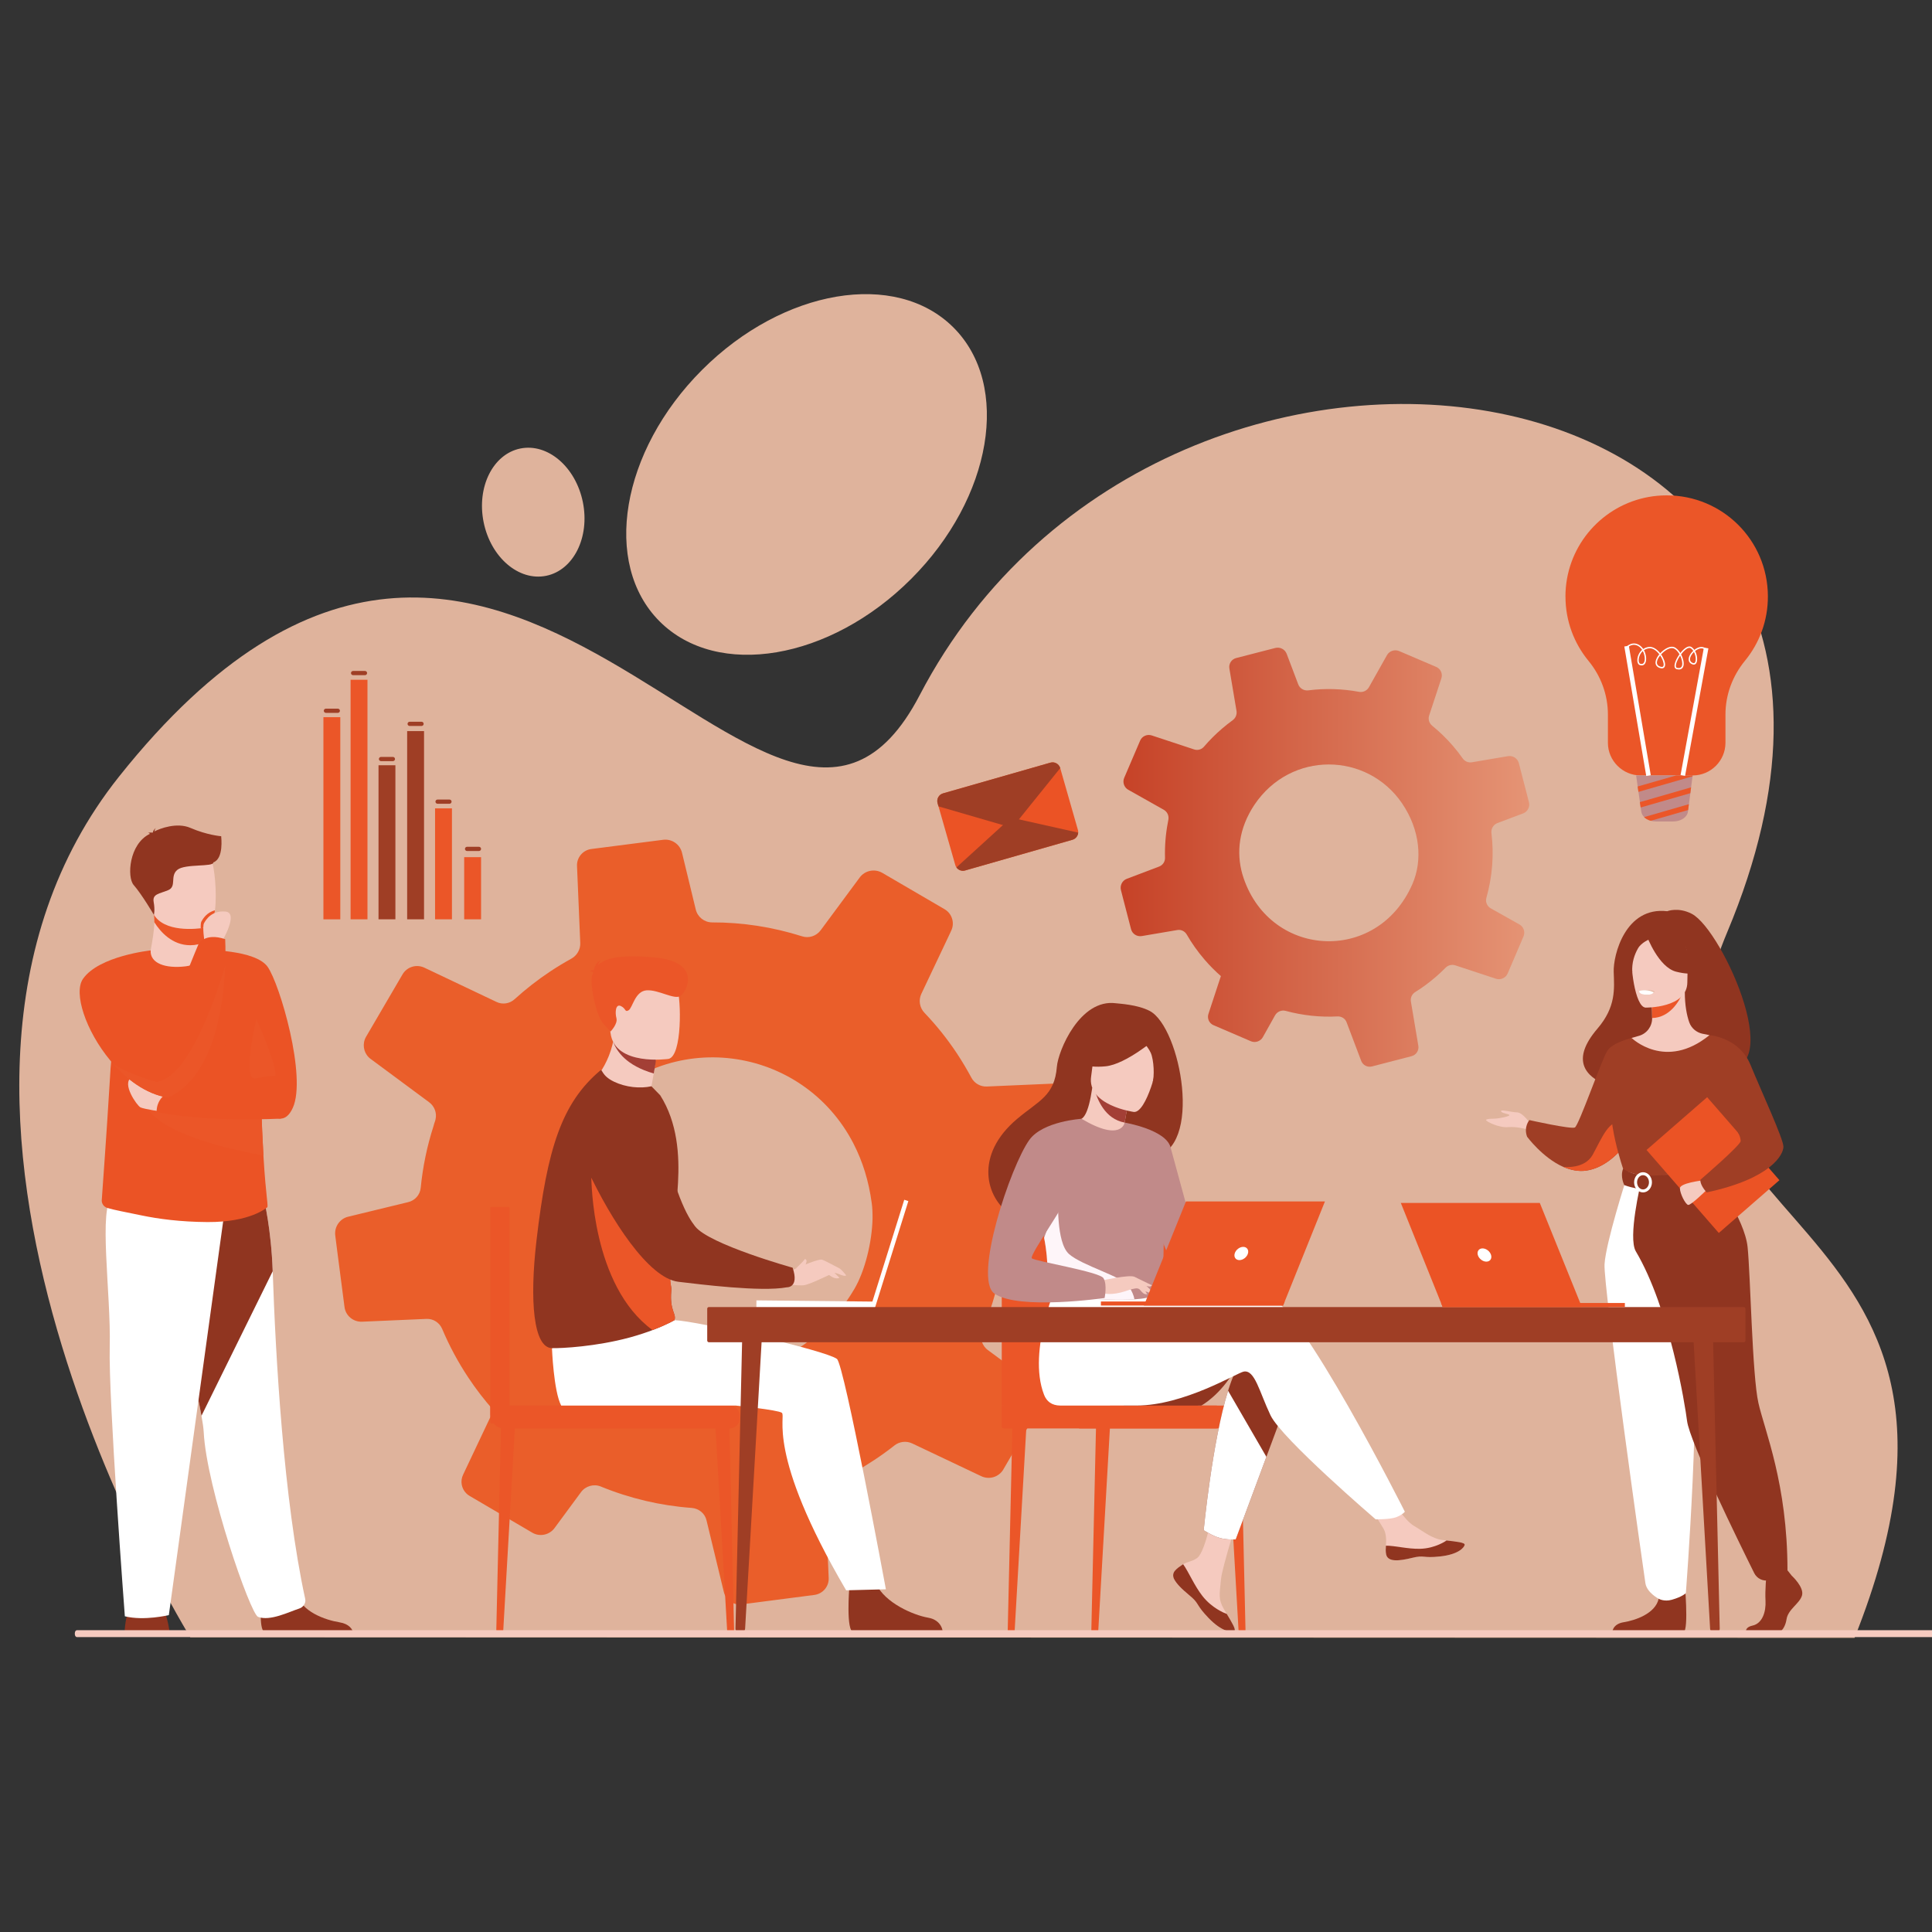 <?xml version="1.0" encoding="UTF-8"?>
<svg id="_Layer_" data-name="&amp;lt;Layer&amp;gt;" xmlns="http://www.w3.org/2000/svg" xmlns:xlink="http://www.w3.org/1999/xlink" viewBox="0 0 1080 1080">
  <rect x="0" y="0" width="1080" height="1080" fill="#333333" stroke="none"/>
  <defs>
    <style>
      .cls-1 {
        fill: #fef5f9;
      }

      .cls-2 {
        fill: #fff;
      }

      .cls-3 {
        fill: #903520;
      }

      .cls-4 {
        fill: #9f3e25;
      }

      .cls-5 {
        fill: #f5cabf;
      }

      .cls-6 {
        fill: #ea5e2a;
      }

      .cls-7 {
        fill: #a2422c;
      }

      .cls-8 {
        fill: url(#_Áåçûìÿííûé_ãðàäèåíò_2);
      }

      .cls-9 {
        fill: #a33f36;
      }

      .cls-10 {
        fill: #eb5325;
      }

      .cls-11 {
        fill: #dfb39c;
      }

      .cls-12 {
        fill: #c18a89;
      }

      .cls-13 {
        fill: #eb5628;
      }
    </style>
    <linearGradient id="_Áåçûìÿííûé_ãðàäèåíò_2" data-name="Áåçûìÿííûé ãðàäèåíò 2" x1="626.46" y1="479.16" x2="854.85" y2="479.16" gradientUnits="userSpaceOnUse">
      <stop offset="0" stop-color="#c64227"/>
      <stop offset="1" stop-color="#e59475"/>
    </linearGradient>
  </defs>
  <path class="cls-11" d="M106.38,915.25s-185.37-298.3-39.83-481.14c216.63-272.15,364.07,114.62,447.52-45.44,138.04-264.77,589.63-196.82,451.46,132.42-72.49,172.74,170.04,146.92,71.17,394.5l-930.32-.34Z"/>
  <path class="cls-8" d="M842.8,544.18l8.66-20.28,.2-.48c1.04-2.48,.07-5.32-2.26-6.63l-16.05-9.02c-.27-.15-.51-.32-.74-.5-1.57-1.3-2.29-3.43-1.7-5.42,3.33-11.78,4.3-24.07,2.81-36.21-.05-.5-.04-1,.04-1.48,.3-1.81,1.57-3.38,3.32-4.06l14.38-5.41c1.89-.73,3.17-2.48,3.37-4.41,.04-.59,.02-1.22-.14-1.84l-5.63-21.8c-.69-2.68-3.35-4.42-6.11-3.94l-20.15,3.42c-1.99,.33-3.98-.5-5.13-2.16-1.69-2.37-3.46-4.67-5.38-6.9-3.61-4.2-7.5-7.97-11.64-11.33l-.02-.02c-1.73-1.41-2.41-3.68-1.71-5.79l6.49-19.72,.32-.99c.86-2.53-.39-5.34-2.88-6.4l-20.72-8.86c-2.53-1.06-5.47-.08-6.82,2.32l-10.05,17.86c-1.11,1.99-3.38,3.04-5.58,2.6-9.36-1.72-18.95-2.02-28.4-.81-2.41,.28-4.69-1.09-5.56-3.38l-6.45-17.03c-.99-2.59-3.73-3.98-6.38-3.29l-21.89,5.64c-2.59,.67-4.22,3.22-3.77,5.82l3.98,23.69c.35,2.01-.49,4.03-2.14,5.24-2.04,1.47-4.02,3.05-5.96,4.71-3.66,3.15-7.01,6.5-10.03,10.03-1.36,1.62-3.56,2.27-5.56,1.58l-23.69-7.82c-2.62-.85-5.42,.42-6.5,2.93l-8.9,20.8c-.93,2.21-.23,4.78,1.62,6.21,.19,.14,.4,.31,.64,.42l19.81,11.16c1.85,1.03,2.92,3.03,2.69,5.13-.01,.18-.03,.37-.08,.55-.12,.55-.23,1.06-.29,1.62-1.23,6.42-1.74,12.99-1.57,19.55,.09,2.19-1.28,4.2-3.37,4.96l-17.98,6.82c-2.55,.95-3.96,3.72-3.27,6.36l1.24,4.85,4.39,16.91c.67,2.66,3.28,4.34,6,3.89l19.85-3.37c2.12-.38,4.21,.65,5.29,2.51,2.81,4.88,6.16,9.61,9.99,14.06,2.84,3.3,5.9,6.39,9.1,9.18l-1.37,4.13-5.58,16.97c-.71,2.09,.02,4.39,1.72,5.68,.35,.29,.74,.5,1.17,.68l20.85,8.96c2.48,1.04,5.33,.03,6.65-2.27l6.84-12.22c1.16-2.06,3.62-3.11,5.91-2.5,9.47,2.57,19.25,3.62,28.97,3.11,2.3-.12,4.39,1.22,5.13,3.33l8.15,21.53c.93,2.4,3.49,3.74,6,3.1l22.12-5.73c2.62-.67,4.28-3.23,3.81-5.86l-4.15-24.65c-.38-2.12,.6-4.23,2.44-5.37,3.94-2.42,7.72-5.23,11.36-8.36,1.96-1.68,3.83-3.43,5.61-5.24,1.4-1.41,3.48-1.92,5.37-1.32l22.72,7.49c2.64,.87,5.47-.4,6.59-2.94Zm-59.05-95.12c10.23,15.01,11.48,31.98,5.86,45-19.8,45.62-81.23,41.54-95.15-5.48-3.41-12.08-1.96-25.55,6.75-38.67,20.41-30.38,62.97-29.52,82.55-.85Z"/>
  <path class="cls-6" d="M560.88,821.41l19.87-34.08,.47-.81c2.39-4.16,1.31-9.44-2.53-12.27l-26.49-19.58c-.44-.32-.84-.68-1.2-1.05-2.49-2.66-3.31-6.6-1.81-10,8.53-20.17,12.98-41.78,13.03-63.66,.02-.91,.16-1.79,.4-2.62,.94-3.14,3.54-5.65,6.8-6.47l26.73-6.41c3.51-.87,6.17-3.7,6.96-7.08,.21-1.04,.3-2.16,.16-3.3l-5.15-39.95c-.62-4.91-4.97-8.59-9.96-8.35l-36.54,1.59c-3.6,.15-6.95-1.78-8.63-4.98-2.48-4.58-5.11-9.05-8.02-13.45-5.47-8.25-11.55-15.82-18.14-22.71l-.03-.04c-2.75-2.88-3.45-7.07-1.75-10.66l15.9-33.57,.78-1.7c2.08-4.29,.49-9.57-3.7-12l-34.83-20.33c-4.26-2.45-9.7-1.36-12.62,2.6l-21.81,29.48c-2.42,3.28-6.67,4.65-10.49,3.37-16.24-5.14-33.19-7.8-50.24-7.75-4.34-.04-8.09-2.99-9.11-7.24l-7.67-31.67c-1.18-4.82-5.74-7.9-10.59-7.27l-40.12,5.15c-4.74,.62-8.21,4.77-7.99,9.5l1.81,42.95c.17,3.64-1.77,7.05-4.96,8.83-3.94,2.17-7.82,4.51-11.64,7.04-7.2,4.77-13.88,9.99-20.03,15.58-2.78,2.57-6.82,3.23-10.22,1.57l-40.32-19.15c-4.46-2.08-9.71-.45-12.18,3.76l-20.42,34.94c-2.13,3.71-1.47,8.43,1.5,11.39,.31,.3,.65,.64,1.03,.88l32.69,24.21c3.05,2.23,4.51,6.03,3.63,9.7-.07,.32-.13,.65-.26,.96-.33,.94-.64,1.82-.87,2.82-3.6,11.13-5.97,22.68-7.13,34.37-.32,3.91-3.2,7.17-7.09,8.07l-33.45,8.12c-4.74,1.13-7.86,5.72-7.23,10.56l1.13,8.89,4.03,31c.6,4.87,4.86,8.43,9.78,8.25l36-1.57c3.85-.2,7.33,2.09,8.83,5.63,3.91,9.28,8.8,18.43,14.61,27.18,4.31,6.5,9.06,12.65,14.11,18.32l-3.35,7.04-13.67,28.9c-1.73,3.56-.94,7.79,1.79,10.47,.56,.58,1.2,1.05,1.93,1.47l35.02,20.54c4.16,2.39,9.45,1.24,12.31-2.56l14.87-20.17c2.51-3.4,7.12-4.72,11.04-3.12,16.24,6.66,33.38,10.7,50.74,11.96,4.12,.3,7.52,3.14,8.38,7.05l9.68,40.03c1.12,4.47,5.37,7.42,9.97,6.84l40.55-5.26c4.81-.61,8.31-4.78,8.07-9.55l-1.9-44.69c-.2-3.85,2-7.38,5.53-8.99,7.53-3.43,14.87-7.57,22.03-12.31,3.85-2.55,7.56-5.24,11.13-8.05,2.8-2.2,6.6-2.64,9.83-1.14l38.67,18.34c4.49,2.12,9.8,.5,12.35-3.76Zm-83.71-182c4.98,9.7,8.47,20.72,10.12,33.01,.38,2.6,.49,5.56,.47,8.65-.28,13.35-4.29,29.52-10.2,39.54-45.3,76.6-153.46,55.7-167.72-30.87-.22-1.43-.43-2.85-.61-4.3-1.74-13.53,2.55-34.35,9.35-46.15,3.58-6.18,7.57-11.74,11.84-16.7,42.99-49.41,118.35-38.42,146.75,16.82Z"/>
  <path class="cls-3" d="M94.89,912.68s-1.06-8.23-3.5-13.12c-2.45-4.89-18.01-1.78-18.01-1.78,0,0-3.11,2.67-3.78,15.12l25.3-.22Z"/>
  <path class="cls-3" d="M147.93,912.57c-3.66-2.23-1.58-18.89-1.58-18.89,0,0,17.04-13.64,19.39-3.2,2.34,10.44,16.19,15.13,24.08,16.41,5.44,.88,7.13,3.9,7.65,5.68h-49.54Z"/>
  <path class="cls-2" d="M112.63,791.42c.69,3.82,1.13,6.96,1.25,9.21,1.58,30.91,26.02,101.58,30.39,103.22,6.76,2.55,17.41-2.87,22.98-4.65,2.31-.74,3.87-3.07,3.35-5.43-12.1-55.62-16.55-135.72-18.16-183.14-.82-23.88-4.92-40.38-4.92-40.38,0,0-59.59-15.9-59.94,4.21-.31,17.8,19.74,87.59,25.05,116.95Z"/>
  <path class="cls-3" d="M112.63,791.42l39.81-80.78c-.82-23.88-4.92-40.38-4.92-40.38,0,0-59.59-15.9-59.94,4.21-.31,17.8,19.74,87.59,25.05,116.95Z"/>
  <path class="cls-2" d="M125.88,674.54l-31.5,228.31s-13.83,3.34-24.59,.67c0,0-9.22-121.43-8.45-150.78,.77-29.36-6.62-78.55,1.69-83.98,8.3-5.43,62.86,5.78,62.86,5.78Z"/>
  <path class="cls-10" d="M56.88,670.74c-.15,2.06,1.17,3.94,3.15,4.52,4.39,1.27,9.46,2.16,19.23,4.19,9.18,1.91,21.52,3.59,36.7,3.69,24.13,.15,33.27-8.16,33.27-8.16,1.04,.02-.55-5.03-1.98-29.04-.48-8.13-.95-18.44-1.29-31.47-.3-11.73-.51-25.65-.53-42.18-.03-19.88-30.79-41.27-31.36-41.27h0c0,2.87-4.51,8.15-11.46,8.61-8.25,.54-18.36-3.56-18.36-8.31,0-.05-14.91,23.85-20.2,49.31-.67,3.23-1.19,6.63-1.61,10.22-1.26,10.8-.04,3.09-5.55,79.91Z"/>
  <path class="cls-10" d="M114.07,531s28.61-.24,35.5,9.41c6.89,9.66,21.98,61.61,14.1,78.9-7.88,17.29-22.62-7.15-30.8-17.74-8.18-10.59-18.8-70.57-18.8-70.57Z"/>
  <path class="cls-5" d="M114.36,526.63l-.02,2.96s.81,9.25-10.58,10.6c-11.39,1.35-19.87-1.7-19.56-8.84,1.03-5.53,2-11.23,2.08-15.8,.03-1.7-.09-3.5-.4-5.54l22.07-.44,6.5,1.06-.08,16Z"/>
  <path class="cls-13" d="M114.44,510.63l-.08,16c-2.34,1.09-4.99,1.76-7.96,1.76-10.14,0-16.7-7.44-20.13-12.84,.03-1.7-.09-3.5-.4-5.54l22.07-.44,6.5,1.06Z"/>
  <path class="cls-5" d="M84.18,506.46c2.56,13.78,20.34,13.33,28.03,12.46,2.16-.24,3.52-.52,3.52-.52,2.44-.65,3.8-4.49,4.43-9.52,1.25-9.96-.33-24.57-2.01-28.31-2.53-5.63-7.3-11.71-25.21-7.32-17.91,4.39-12.05,15.55-8.76,33.21Z"/>
  <path class="cls-13" d="M143.33,569.72s11.07,24.44,10.74,31.76c0,0-5.48-.19-10.74,1.38-8.65,2.58,0-33.14,0-33.14Z"/>
  <path class="cls-3" d="M123.65,467.46s-7.88-.61-17.18-4.65c-7.55-3.28-17.07,.33-20.16,1.96,.08-.5,.28-1.18,.75-1.86,0,0-1.39,.98-1.59,2.36-.14,.11-.21,.18-.17,.2,0,0-1.57-.29-2.58,.17,0,0,.71-.1,.96,.35,.03,.05,.07,.09,.11,.13-11.77,5.69-12.86,24.29-9.07,28.6,4.56,5.18,11.31,16.7,11.31,16.7,0,0,.71-2.62-.12-7.17-.83-4.56,3.11-4.56,8.08-6.63,4.97-2.07,.83-7.87,5.18-11.39,4.35-3.52,20.3-1.45,20.09-4.14,5.92-2.16,4.39-14.01,4.39-14.62Z"/>
  <path class="cls-13" d="M80.57,615.5c4.67,18.76,55.19,28.45,66.68,30.42-.48-8.13-.95-18.44-1.29-31.47l-65.39,1.05Z"/>
  <path class="cls-5" d="M91.66,621.59c-.48,0-11.23-1.6-13.16-2.57-1.93-.96-10.73-13.48-4.96-16.69,5.77-3.21,21.25,9.63,21.25,9.63l-3.13,9.63Z"/>
  <path class="cls-10" d="M157.04,625.31s-41.57,2.26-69.47-3.72c0,0-.7-8.06,8.06-11.64,0,0,43.48-9.22,53.93-6.65,10.45,2.57,7.48,22.01,7.48,22.01Z"/>
  <path class="cls-10" d="M61.57,592.69c8.63,10.4,19.91,18.9,32.34,20.89h0c.1-.16,3.76-5.72,3.08-13.89-.32-3.78-1.57-8.12-4.53-12.75-.91-1.42-1.72-3.08-2.45-4.93-6.79-17.32-5.78-50.72-5.78-50.72,0,0-28.83,3.02-37.82,15.86-5.5,7.86,1.51,29.09,15.15,45.54Z"/>
  <path class="cls-13" d="M112.21,518.92c2.16-.24,3.52-.52,3.52-.52,2.44-.65,3.8-4.49,4.43-9.52-4.57,1.13-6.67,4.66-7.54,6.16-.39,.68-.48,2.2-.41,3.88Z"/>
  <path class="cls-5" d="M123.83,526.72s9.96-16.43,2.21-17.15c-7.74-.71-10.86,4.53-11.97,6.45-1.12,1.93,.29,10.61,.29,10.61l9.47,.09Z"/>
  <path class="cls-10" d="M85.87,599.13c.3,2.08,.93,4,1.7,5.71,2.43,5.4,6.34,8.73,6.34,8.73h0c25.86-11.68,31.1-51.76,31.97-73.79,.35-8.85,0-14.79,0-14.79-11.67-3.86-14.95,2.85-14.95,2.85,0,0-13.78,32.76-20.92,54.17-2.73,8.19-4.5,14.73-4.15,17.12Z"/>
  <path class="cls-13" d="M61.57,592.69c8.63,10.4,19.91,18.9,32.34,20.89h0c25.86-11.68,31.1-51.76,31.97-73.79,0,0-12.24,44.39-28.9,59.9-3.01,2.81-6.17,4.67-9.42,5.15,0,0-21-5.94-25.41-11.53-.31-.4-.51-.6-.59-.63Z"/>
  <path class="cls-3" d="M945.76,510.85c-7.65-3.97-13.78-1.47-13.78-1.47-23.4-2.75-30.23,24.54-29.91,33.93,.31,9.39,1.39,19.47-9.06,31.67-30.19,35.24,33.03,36.79,33.03,36.79,.53-28.15,34.28-17.88,32.8-15.03,43.26,10.38,4.3-76.87-13.09-85.89Z"/>
  <path class="cls-5" d="M855.49,628.22s-4.11-6.27-7.43-6.39c-3.32-.12-9.46-1.84-8.97-.61,.49,1.23,4.3,1.35,4.67,2.09s-5.65,1.84-7.37,1.97c-1.72,.12-5.77,0-5.65,.86,.12,.86,7.31,4.42,12.37,3.93,5.07-.49,11.33,1.47,11.33,1.47l1.04-3.32Z"/>
  <path class="cls-4" d="M915,630.25s-2.24,4.43-6.29,9.52c-4.89,6.12-12.43,13.2-21.9,14.6-4.52,.67-8.94-.31-13.01-2.11-.01,0-.01,0-.01,0-11.5-5.1-20.14-16.84-20.14-16.84-2.03-5.53,1.29-9.28,1.29-9.28,0,0,23.22,5.22,25.43,4.12,2.21-1.11,15.11-38.26,18.18-42.93,3.07-4.67,13.54-7.09,13.54-7.09l2.92,50.02Z"/>
  <path class="cls-13" d="M908.71,639.76c-4.89,6.12-12.43,13.2-21.9,14.6-4.52,.67-8.94-.31-13.01-2.11,.45,.06,11.93,1.48,16.51-6.71,4.67-8.35,9.72-21.62,16.65-17.2,2.99,1.91,2.86,6.65,1.74,11.42Z"/>
  <path class="cls-3" d="M1001.62,880.85s7.08,6.46,5.7,11.06c-1.38,4.59-7.77,7.66-8.64,13.27-.86,5.61-4.32,8.68-7.43,8.68h-14.83s-2.29-3.95,3.24-5.14c5.53-1.19,7.61-7.79,7.27-13.91-.35-6.12,.52-14.29,.52-14.29l11.75-2.72,2.42,3.06Z"/>
  <path class="cls-3" d="M941.66,883.59s2.55,27.39-.56,28.92l-39.8-.08s0-4.59,6.39-5.61c6.39-1.02,17.62-4.76,19.52-13.1,1.9-8.34,14.45-10.12,14.45-10.12Z"/>
  <path class="cls-5" d="M970.02,687.11c-8.19-18.37-13.2-23.64-12.25-29.34,.71-4.24-2.17-79.11-2.17-79.11-.97-.3-2.92-.57-3.99-.81-3.36-.75-6.14-3.11-7.3-6.35-1.39-3.9-2.5-9.67-2.48-16.89l-1.05,.21-17.64,3.49s.4,5.55,.41,10.78c0,.04,0,.09,0,.13,.02,4.54-2.96,8.55-7.32,9.81-2.23,.64-4.17,1.19-4.17,1.19,0,0-6.48,18.49-7.71,37.49-1.24,19,11.78,27.25-.1,65.22-12.13,38.78,70.28,14.32,65.75,4.17Z"/>
  <path class="cls-13" d="M923.16,558.31s.4,5.55,.41,10.78c9.87-.28,15.09-9.28,17.23-14.27l-17.64,3.49Z"/>
  <path class="cls-5" d="M919.86,563.26s23.36,.39,23.37-14.16c.02-14.55,3.04-24.3-11.87-25.16-14.91-.86-17.81,4.69-19,9.54-1.19,4.85,1.42,29.31,7.5,29.78Z"/>
  <path class="cls-3" d="M920.73,523.58s6.4,17.07,16.21,19.59c9.81,2.52,14.07-.11,14.07-.11,0,0-7.53-5.98-9.09-16.42,0,0-16.37-11.19-21.19-3.07Z"/>
  <path class="cls-3" d="M922.31,524.97s-4.74,1.77-6.69,5.23c-1.91,3.38-3.53,7.86-3.16,13.36,0,0-4.82-11.6,.6-18.16,5.74-6.96,9.25-.42,9.25-.42Z"/>
  <path class="cls-11" d="M924.94,554.23s-1.61,2.12-4.84,1.97c-2.6-.12-3.6-2.38-3.6-2.38,0,0,4.77-1.15,8.43,.41Z"/>
  <path class="cls-4" d="M972.28,611.77s.59,8.36,0,18.4c-.39,6.65-7.12,15.56-8.08,17.76-2.4,5.53-5.1,6.43-5.1,6.43l-20.9,5.12-7.35,1.8-23.17-6.92s-10.55-29.46-6.32-46.04c4.24-16.58,10.71-28.1,10.71-28.1,0,0,18.91,18.51,43.53-1.57l16.67,33.12Z"/>
  <path class="cls-7" d="M966.16,632.88c-.39,6.65-1.01,12.85-1.96,15.05-2.4,5.53-5.1,6.43-5.1,6.43l-20.9,5.12-9.08-2.67s30.3-4.59,26.94-30.66l10.09,6.73Z"/>
  <path class="cls-2" d="M909.16,658.83s-11.48,35.72-12.21,47.88c-.74,12.16,21.94,172.75,22.85,178.36,.86,5.28,7.42,8.65,7.42,8.65,0,0,3.02,1.78,7.32,.56,5.97-1.69,7.86-3.71,7.86-3.71,0,0,8.93-114.53,3.4-155.45-5.53-40.91-5.59-76.29-5.59-76.29h-31.05Z"/>
  <path class="cls-3" d="M957.78,657.77s17.5,23.49,19.14,39.36c1.63,15.88,2.56,71.64,6.04,87.12,3.48,15.48,16.25,45.26,16.25,93.54,0,0-1.33,2.77-5.43,4.24-1.31,.47-3.07,.93-4.77,1.32-3.38,.77-6.85-.88-8.39-3.98-8.64-17.39-36.14-73.46-37.55-85.11-1-8.24-9.68-62.76-28.63-94.75-4.55-7.68,2.79-38.22,2.79-38.22l40.56-3.51Z"/>
  <path class="cls-2" d="M924.43,554.62s-.4,1.71-4.67,1.45c0,0-3.58-.22-3.47-2.11,0,0,3.47-1.34,8.14,.66Z"/>
  <path class="cls-3" d="M907.33,653.32s4.61,3.64,13.76,3.83c10.93,.22,38.02-2.79,38.02-2.79,0,0,1.2,3.36,1.15,6.91,0,0-33.08,8.34-52.25,1.22,0,0-2.47-4.65-.68-9.17Z"/>
  <path class="cls-2" d="M918.46,666.57c-2.75,0-4.99-2.53-4.99-5.65s2.24-5.64,4.99-5.64,4.99,2.53,4.99,5.64-2.24,5.65-4.99,5.65Zm0-9.64c-1.84,0-3.33,1.79-3.33,3.99s1.5,3.99,3.33,3.99,3.33-1.79,3.33-3.99-1.5-3.99-3.33-3.99Z"/>
  <rect class="cls-10" x="935.1" y="620.58" width="44.94" height="61.52" transform="translate(-192.32 788.94) rotate(-41.05)"/>
  <path class="cls-5" d="M951.46,659.89s-12.42,1.45-12.38,4.4c.04,2.95,3.09,9,4.63,9.27,1.53,.27,10.11-8.19,10.11-8.19l-2.36-5.48Z"/>
  <path class="cls-4" d="M955.61,578.65s16.58,1.16,22.93,16.61c6.36,15.45,18.41,41.39,18.41,45.75s-6.74,17.82-42.91,25.55c0,0-3.74-3.94-3.52-7.05,0,0,22.58-19.4,22.52-21.66-.11-4.29-3.7-9.95-23.53-29.78-5.39-5.39,6.08-29.42,6.08-29.42Z"/>
  <path class="cls-10" d="M592.67,429.37l9.89,34.56c.15,.51,.19,1.03,.16,1.52-.12,1.82-1.36,3.45-3.21,3.98l-60.02,17.17c-1.86,.53-3.78-.21-4.84-1.7-.29-.4-.51-.86-.65-1.36l-9.88-34.54c-.68-2.36,.69-4.82,3.05-5.5l60.01-17.17c2.35-.67,4.81,.68,5.5,3.04Z"/>
  <g>
    <path class="cls-4" d="M602.72,465.45c-.12,1.82-1.36,3.45-3.21,3.98l-60.02,17.17c-1.86,.53-3.78-.21-4.84-1.7l30.57-27.85,37.5,8.4Z"/>
    <path class="cls-4" d="M592.67,429.37l-26.87,33.36-41.18-11.96-.51-1.77c-.68-2.36,.69-4.82,3.05-5.5l60.01-17.17c2.35-.67,4.81,.68,5.5,3.04Z"/>
  </g>
  <path class="cls-13" d="M612.04,912.9h-.17c-1.01,0-1.82-.83-1.8-1.84l2.72-118.01,8.02-.94-6.84,118.96c-.06,1.03-.91,1.83-1.94,1.83Z"/>
  <path class="cls-13" d="M565.3,912.9h-.17c-1.01,0-1.82-.83-1.8-1.84l2.72-118.01,8.02-.94-6.84,118.96c-.06,1.03-.91,1.83-1.94,1.83Z"/>
  <path class="cls-13" d="M694.27,912.9h.17c1.01,0,1.82-.83,1.8-1.84l-2.72-118.01-8.02-.94,6.84,118.96c.06,1.03,.91,1.83,1.94,1.83Z"/>
  <path class="cls-13" d="M559.99,785.73v-80.87c0-14.23,11.54-25.77,25.77-25.77h58.26c14.23,0,25.76,11.54,25.76,25.77v83.96l-109.79-3.09Z"/>
  <path class="cls-13" d="M559.99,785.73h120.23v12.77h-119.05c-.65,0-1.18-.53-1.18-1.18v-11.58h0Z"/>
  <rect class="cls-13" x="602.87" y="785.73" width="96.55" height="12.77" rx=".59" ry=".59"/>
  <path class="cls-3" d="M690.4,765.58c-8.35,14.53-18.84,20.13-18.84,20.13h-43.68s68.89-31.22,62.52-20.13Z"/>
  <path class="cls-5" d="M656.85,877.98c-1.14,1.3-1.28,2.76-.72,4.32,0,0,0,.02,.01,.02,1.04,2.88,4.48,6.09,8.48,9.3,.51,.41,.97,.79,1.36,1.13,.1,.09,.21,.18,.31,.27,.08,.07,.16,.14,.24,.21,3.73,3.44,2.32,4.22,9.02,11.2,7.64,7.95,12.89,8.09,14.39,7.36,1.27-.62-1.31-4.83-4.15-9.57-.14-.23-.27-.46-.42-.69-.38-.63-.76-1.27-1.13-1.9-3.34-5.7-2.48-8.37-1.69-16.86,.64-6.89,10.72-38.51,10.72-38.51l-14.63-2.52s-4.41,25.18-9.26,29.06c-2.6,2.07-5.5,2.09-8,3.62-.18,.11-.35,.22-.52,.33-1.42,.94-2.86,1.91-4,3.22Z"/>
  <path class="cls-3" d="M656.85,877.98c-1.14,1.3-1.28,2.76-.72,4.32,0,0,0,.02,.01,.02,1.28,2.88,4.63,6.07,8.49,9.27,.5,.42,.95,.8,1.35,1.16,.1,.09,.21,.18,.31,.27,.08,.07,.16,.14,.24,.21,3.73,3.44,2.32,4.22,9.02,11.2,7.64,7.95,12.89,8.09,14.39,7.36,1.27-.62-1.31-4.83-4.15-9.57-1.49-.54-8.39-3.35-13.61-10.03-4.6-5.87-7.66-13.41-10.8-17.77-.18,.11-.35,.22-.52,.33-1.42,.94-2.86,1.91-4,3.22Z"/>
  <path class="cls-5" d="M774.85,868.84c.9,4.52,7.34,3.76,14.54,2.01,7.19-1.76,5.48,.33,15.72-.8,10.24-1.13,13.34-4.95,13.65-6.47,.28-1.35-4.78-1.83-10.21-2.45-.68-.08-1.37-.16-2.05-.25-6.13-.77-10.61-4.72-16.18-7.97-5.27-3.07-13.14-15.6-13.14-15.6l-14.04,1.11s7.37,11.19,10.22,16.06c1.68,2.86,1.59,6.65,1.38,9.57-.11,1.59-.21,3.21,.11,4.8Z"/>
  <path class="cls-3" d="M789.39,870.85c7.19-1.76,5.48,.33,15.72-.8,10.24-1.13,13.34-4.95,13.65-6.47,.28-1.35-4.78-1.83-10.21-2.45l-.05,.1s-6.14,4.35-14.66,4.56c-6.95,.17-14.3-1.82-19.1-1.74-.11,1.59-.21,3.21,.11,4.8,.9,4.52,7.34,3.76,14.54,2.01Z"/>
  <path class="cls-3" d="M721.05,779.06l-13.13,35.32-17.14,46.12s-4.65,.45-9.1-.83c-4.1-1.19-8.8-4.29-8.8-4.29,0,0,4.76-49.52,13.63-77.94,2.27-7.3,4.82-13.2,7.64-16.52,13.76-16.26,26.9,18.14,26.9,18.14Z"/>
  <path class="cls-2" d="M707.7,722.97c-8.6-2.77-33.12,.79-57.76,5.61l-5.16-8.51-53.21-4.16s-17.56,38.94-7.95,63.75c1.41,3.65,4.22,5.99,9.01,6.06,0,0,.77,0,.78,0,0,0,31.67-.02,41.96-.02,26.46,0,56.01-18.19,59.83-18.96,6.26-1.25,8.76,11.26,15.01,24.4,6.26,13.14,58.8,58.18,58.8,58.18,0,0,8.08,.08,11.41-1.17,3.59-1.35,4.9-3.09,4.9-3.09,0,0-58.22-115.84-77.62-122.1Z"/>
  <path class="cls-3" d="M642.69,565.12c-6.82-3.58-17.19-4.06-18.87-4.29-20.16-2.71-32.3,26.59-33.02,35.47-1.32,16.37-9.97,18.86-22.16,29.11-24.43,20.55-17.27,44.43-3.91,53.3,8.02,5.32,22.15,0,22.15,0,.2,.14,38.64-21.49,57.59-31.92,28.41-4.04,15.59-72.55-1.78-81.67Z"/>
  <path class="cls-5" d="M628.58,637.9c.08,.05-9.32,3.27-15.61,.48-5.92-2.62-10.4-12.35-10.31-12.36,2.69-.12,5.65-2.48,7.92-17.92l1.15,.41,19.27,6.93s-1.4,6.18-2.3,12.07c-.76,4.94-1.17,9.68-.12,10.38Z"/>
  <path class="cls-9" d="M631,615.46s-1.4,6.18-2.3,12.07c-11.07-1.99-15.41-13.02-16.97-19.01l19.27,6.93Z"/>
  <path class="cls-5" d="M633.87,621.59s-26.37-3.54-23.91-19.93c2.46-16.39,.71-27.88,17.65-26.31,16.94,1.57,19.27,8.31,19.78,13.98,.51,5.67-6.59,32.76-13.51,32.26Z"/>
  <path class="cls-3" d="M646.42,580.35s-16.88,14.55-28.36,15.72c-11.48,1.17-15.83-2.51-15.83-2.51,0,0,6.77-5.62,10.84-14.69,1.2-2.67,3.74-4.51,6.66-4.76,8.2-.71,23.74-1.03,26.69,6.24Z"/>
  <path class="cls-3" d="M635.87,579.05s5.65,5.46,7.42,9.51c1.72,3.91,2.23,13.26,.86,16.97,0,0,8.8-17.11,3.82-25.42-5.28-8.81-12.11-1.06-12.11-1.06Z"/>
  <path class="cls-12" d="M650.79,676.75c-.8,53.38-.22,42.22-6.06,47.29-1.41,1.22-5.36,1.95-10.57,2.29-16.37,1.09-45.14-1.61-46.23-4.63-3.78-10.47-1.11-13.72-4.26-29.74-.33-1.7-.73-3.55-1.21-5.56-2.63-11.01-5.18-14.75,4.14-32.43,8.45-16.02,17.23-29.01,18.02-28.54,22.29,13.23,24.09,2.11,24.09,2.11,0,0,22.48,23.18,22.09,49.22Z"/>
  <path class="cls-2" d="M707.92,814.38l-17.14,46.12s-4.65,.45-9.1-.83c-4.1-1.19-8.8-4.29-8.8-4.29,0,0,4.76-49.52,13.63-77.94l21.41,36.94Z"/>
  <path class="cls-12" d="M628.7,627.53s22.94,3.89,25.63,13.76c2.69,9.88,18.54,67.93,18.54,67.93,0,0-11.66,2.09-17.05-3.29s-18.74-49.98-18.74-49.98l-8.38-28.43Z"/>
  <path class="cls-1" d="M634.16,726.33c-16.37,1.09-45.14-1.61-46.23-4.63-3.78-10.47-1.11-13.72-4.26-29.74l7.89-22.23s-1.31,24.75,5.99,31.26c7.29,6.51,29.89,12.57,33.44,18.01,1.71,2.61,2.84,5.23,3.17,7.33Z"/>
  <path class="cls-5" d="M615.41,715.91s16.15-3.59,18.75-2.16c2.61,1.43,8.97,6.65,9.77,8.47,.8,1.82-5.8-1.38-7.95-1.95-1.39-.37-5.05,.9-6.86,1.5-7.62,2.54-12.29,1.23-12.29,1.23l-1.43-7.09Z"/>
  <path class="cls-12" d="M604.6,625.41s-21.68,1.34-29.19,11.8c-10.57,14.74-31.52,77.54-19.51,85.91,13.53,9.43,61.57,2.47,61.57,2.47,0,0,1.6-7.47-.63-11.09-2.22-3.61-38.37-9.45-40.04-11.12s20.85-32.53,20.85-37.54,6.94-40.44,6.94-40.44Z"/>
  <path class="cls-5" d="M634.94,718.25s3.38,4.36,4.49,4.89c1.11,.52,1.83,.39,1.83,.39l-2.28-4.1-4.04-1.17Z"/>
  <path class="cls-5" d="M634.16,713.75l9.84,4.78s-.42,.69-1.63,.63c-1.21-.05-4.27-1.17-4.27-1.17l-3.94-4.23Z"/>
  <g>
    <polygon class="cls-13" points="639.44 729.82 717.25 729.82 740.65 671.61 662.96 671.61 639.44 729.82"/>
    <polygon class="cls-10" points="718.16 727.55 615.41 727.55 615.41 729.82 717.25 729.82 718.16 727.55"/>
  </g>
  <path class="cls-2" d="M697.61,700.71c.59-2.05-.6-3.7-2.64-3.7s-4.18,1.66-4.77,3.7c-.59,2.05,.6,3.7,2.64,3.7s4.18-1.66,4.77-3.7Z"/>
  <rect class="cls-13" x="274.09" y="674.72" width="10.72" height="121.01" rx=".5" ry=".5"/>
  <path class="cls-13" d="M279.41,912.9h-.17c-1.01,0-1.82-.83-1.8-1.84l2.72-118.01,8.02-.94-6.84,118.96c-.06,1.03-.91,1.83-1.94,1.83Z"/>
  <path class="cls-13" d="M408.38,912.9h.17c1.01,0,1.82-.83,1.8-1.84l-2.72-118.01-8.02-.94,6.84,118.96c.06,1.03,.91,1.83,1.94,1.83Z"/>
  <path class="cls-13" d="M407.81,785.73h-133.71v5.03c0,4.27,3.46,7.74,7.74,7.74h125.98c3.16,0,5.72-2.56,5.72-5.72v-1.33c0-3.16-2.56-5.72-5.72-5.72Z"/>
  <path class="cls-3" d="M474.75,887.67s-1.97,24.47,2.41,24.79c.58,.04,22.22,.04,22.22,.04l27.63-.16s-.18-6.66-8.26-8.06c-8.08-1.41-24.06-8.2-28.95-18.87-5.15-11.23-15.06,2.26-15.06,2.26Z"/>
  <path class="cls-2" d="M308.55,753.62s.92,24.05,5.16,32.11h97.7s23.48,2.43,25.62,4.01c2.7,2-9.4,21.81,35.97,99.25l22.22-.57s-23.24-125.59-27.37-128.77c-6.18-4.75-78.46-21.3-90.83-21.66-12.37-.36-68.47,15.62-68.47,15.62Z"/>
  <path class="cls-5" d="M363.33,611.13c7.54,4.67,7.96,13.97,7.96,13.97-18.39,4.76-45.15-15.66-45.15-15.66,0,0,11.84-7.95,16.22-25.43,.22-.88,.42-1.79,.6-2.71,.57-2.94,.93-6.13,1-9.57l8.45,7.57,14.05,12.58s-.32,5.22-2.08,14.2c-.31,1.57-.66,3.25-1.06,5.04Z"/>
  <path class="cls-3" d="M373.72,707.67c-.63,4.1,.64,7.4,1.25,10.46,.24,1.16,.38,2.3,.28,3.42-1.01,11.35,3.04,12.79,1.77,16.45,0,0-4.32,2.53-12.24,5.53-3.44,1.3-7.57,2.7-12.32,4.01-.25,.07-.5,.14-.75,.2-18.38,4.97-37.71,6.03-43.17,5.88-10.43-.28-12.53-26.71-8.66-60.01,6.03-51.87,14.18-77.02,35.65-95.19,1.35-1.14,.44,2.75,7.66,6.23,6.67,3.21,14.72,3.96,20.96,2.58l4.91,5.04c9.76,15.41,10.78,33.7,9.95,48.94-1.05,19.27-3.49,34.65-5.3,46.46Z"/>
  <path class="cls-9" d="M366.46,591.89s.75-.79-1.01,8.2c-15.56-4.5-20.63-12.43-22.7-17.68-.59-1.48,5.78-2.28,9.67-3.1l14.05,12.58Z"/>
  <path class="cls-5" d="M373.7,591.93s-30.02,4.3-32.41-14.44c-2.39-18.74-7.87-30.8,11.19-34.34,19.07-3.54,23.71,3.14,26.03,9.2,2.32,6.06,2.94,37.98-4.81,39.58Z"/>
  <g>
    <rect class="cls-2" x="496.03" y="669.6" width="2.41" height="62.99" transform="translate(762.48 1518.67) rotate(-162.63)"/>
    <rect class="cls-2" x="422.9" y="727.22" width="66.1" height="3.95" transform="translate(904.3 1463.09) rotate(-179.41)"/>
  </g>
  <path class="cls-13" d="M331.71,543.53c-.24-.28-.8-.51-2.05-.59,0,0,1-.62,2.34-.64,.27-1.73,1.22-4.8,4.21-5.52,0,0-1.61,.84-1.84,2.69,3.49-3.52,10.92-6.05,31.42-4.27,27.02,2.35,17.98,19.59,14.46,21.63-3.52,2.04-12.28-3.69-18.81-3.23-6.53,.47-7.84,9.88-10.06,11.16-2.22,1.28-1.33-1-4.32-2.38-2.98-1.38-3.31,3.58-2.47,6.81,.84,3.23-3.31,7.45-3.31,7.45l-4.12-4.51c-4.12-4.51-7.89-23.5-5.97-27.53,.17-.36,.34-.72,.51-1.08Z"/>
  <path class="cls-13" d="M377.03,738s-4.32,2.53-12.24,5.53c-34.25-24.99-34.07-84.14-34.25-85.16l43.02,37.88,1.42,21.87c.24,1.16,.38,2.3,.28,3.42-1.01,11.35,3.04,12.79,1.77,16.45Z"/>
  <g>
    <path class="cls-5" d="M439.04,710.17s2.75,.45,5.66-.92c2.91-1.36,12.93-5.67,14.82-5.08,1.88,.59,8.03,4.06,9.48,4.72,1.45,.66,4.01,4.04,4.01,4.04-1.06,1.07-4.8-1.39-6.46-1.34-1.67,.05-13.99,6.78-17.65,6.92-3.66,.15-9.37-.6-9.37-.6l-.47-7.74Z"/>
    <path class="cls-5" d="M461.37,710.71c.03,.2,4.51,5.18,7.91,3.6l-3.74-3.69-4.18,.09Z"/>
    <path class="cls-5" d="M444.7,709.25s4.01-3.71,5.34-5.5c0,0,.8,.37,.83,1.04,.05,1.13-1.05,3.2-1.05,3.2l-5.13,1.25Z"/>
  </g>
  <path class="cls-3" d="M365.79,620.99c-22.05-13.43-48.07,10.03-37.13,33.41,12.69,27.11,33.81,60.18,50.59,62.13,11.96,1.39,46.15,5.78,60.63,3.08,0,0,7.01,.34,3.21-10.95,0,0-46.78-13.04-54.55-23.15-4.16-5.42-11.26-16.39-22.23-64.21-.05-.19-.34-.21-.51-.32Z"/>
  <path class="cls-4" d="M958.62,912.9h.24c1.39,0,2.51-1.15,2.48-2.54l-3.76-163.03-11.08-1.29,9.45,164.34c.08,1.42,1.26,2.53,2.68,2.53Z"/>
  <g>
    <path class="cls-4" d="M413.86,912.9h-.24c-1.39,0-2.51-1.15-2.48-2.54l3.76-163.03,11.08-1.29-9.45,164.34c-.08,1.42-1.26,2.53-2.68,2.53Z"/>
    <rect class="cls-4" x="395.34" y="730.66" width="580.38" height="19.67" rx=".91" ry=".91"/>
  </g>
  <path class="cls-13" d="M875.11,333.5c0,13.65,4.84,26.18,12.89,35.95,6.96,8.45,10.83,19.03,10.83,29.98v15.79c0,10.04,8.22,18.25,18.25,18.25h29.21c10.04,0,18.25-8.22,18.25-18.25v-15.82c0-10.97,3.93-21.54,10.89-30.02,8.09-9.85,12.92-22.47,12.83-36.23-.18-31.21-25.37-56.24-56.58-56.24-3.47,0-6.86,.31-10.16,.91-.73,.13-1.46,.28-2.18,.44-25.32,5.63-44.25,28.22-44.25,55.23Z"/>
  <path class="cls-12" d="M946.2,433.48l-.06,.49-.8,6.15-.21,1.62h0s-.21,1.65-.21,1.65l-.8,6.15-.21,1.62h0s-.21,1.65-.21,1.65l-.12,.9c-.41,3.12-3.97,5.5-8.24,5.5h-9.61c-1.02,0-1.99-.13-2.89-.38h0c-.81-.22-1.57-.54-2.24-.93l-.05-.03c-.55-.32-1.04-.69-1.46-1.11-.86-.85-1.43-1.87-1.59-2.99l-.34-2.38-.22-1.5h0s0-.04,0-.04h0s-.21-1.47-.21-1.47l-.82-5.7-.21-1.5v-.03s-.22-1.48-.22-1.48l-.88-6.18h31.63Z"/>
  <g>
    <path class="cls-13" d="M942.38,433.48h-5.43c-8.77,2.54-17.46,5.04-21.49,6.18l.21,1.48v.03s.22,1.5,.22,1.5c3.26-.9,11.1-3.15,30.25-8.7l.06-.49h-3.81Z"/>
    <path class="cls-13" d="M916.91,449.84h0s0,.04,0,.04h0s.22,1.51,.22,1.51c3.77-1.06,11.56-3.29,27.77-7.99l.21-1.63h0s.21-1.63,.21-1.63c-10.25,2.97-22.65,6.55-28.63,8.25l.21,1.47Z"/>
    <path class="cls-13" d="M920.52,457.87l.05,.03c.67,.39,1.43,.71,2.24,.93h0c4.45-1.27,11.05-3.18,20.86-6.02l.21-1.63h0s.21-1.63,.21-1.63c-8.77,2.54-18.83,5.44-25.04,7.22,.42,.41,.91,.79,1.46,1.11Z"/>
  </g>
  <rect class="cls-2" x="914.14" y="360.58" width="2.56" height="73.42" transform="translate(-53.5 158.48) rotate(-9.61)"/>
  <rect class="cls-2" x="911.01" y="396.58" width="72.43" height="2.56" transform="translate(385.36 1257.99) rotate(-79.63)"/>
  <path class="cls-2" d="M938.45,374.23c-.33,0-.69-.04-1.1-.13-.69-.16-1.12-.63-1.25-1.37-.29-1.6,.96-4.53,2.72-7.02-.92-1.61-2.15-2.93-3.43-3.32-1.9-.58-4.81,1.18-6.84,3.42,.37,.53,.71,1.07,1,1.63,1.04,1.96,1.79,4.48,.76,5.64-.38,.43-1.15,.82-2.69,.24-1.92-.72-2.61-2.35-1.89-4.46,.35-1.03,1-2.11,1.82-3.11-1.57-2.05-3.67-3.61-5.74-3.35-1.11,.14-2.05,.53-2.84,1.07,1.32,2.46,1.63,5.59,.71,7.27-.63,1.14-1.72,1.5-3.08,1.02-.98-.35-1.49-1.69-1.3-3.42,.19-1.77,1.08-3.72,2.66-5.06-.41-.64-.9-1.21-1.47-1.65-3.57-2.77-6.52,.2-6.64,.33l-.56-.54s3.57-3.59,7.67-.4c.62,.48,1.16,1.1,1.61,1.79,.87-.6,1.92-1.02,3.14-1.17,2.32-.29,4.64,1.35,6.36,3.53,2.21-2.4,5.36-4.17,7.55-3.51,1.39,.42,2.7,1.76,3.7,3.41,.93-1.21,1.97-2.26,2.98-2.93,1.62-1.07,2.67-.82,3.27-.43,.61,.4,1.14,.95,1.57,1.57,.49-.39,1-.72,1.5-.97,1.87-.93,3.59-.86,4.84,.19l-.5,.59c-1.35-1.14-3.08-.55-4-.09-.5,.25-.99,.57-1.44,.93,1.25,2.25,1.49,5.18,.77,6.6-.45,.89-1.25,1.2-2.19,.86-1.69-.62-2.11-1.79-2.15-2.65-.09-1.66,1.06-3.55,2.56-4.95-.39-.58-.85-1.08-1.4-1.44-.73-.48-1.72-.03-2.41,.43-1.01,.67-2.06,1.76-2.99,3.01,1.16,2.21,1.76,4.79,1.32,6.45-.21,.81-.83,2.01-2.59,2.01Zm.77-7.77c-1.53,2.24-2.61,4.76-2.37,6.12,.08,.43,.29,.67,.66,.76,1.52,.34,2.45-.1,2.77-1.32,.37-1.41-.12-3.61-1.07-5.56Zm-11.2-.06c-.71,.88-1.27,1.81-1.56,2.69-.59,1.73-.11,2.9,1.43,3.48,.62,.23,1.44,.42,1.83-.03,.61-.69,.25-2.65-.87-4.76-.25-.47-.53-.93-.83-1.38Zm-9.68-2.45c-1.35,1.21-2.11,2.91-2.28,4.46-.14,1.32,.18,2.4,.79,2.61,.98,.35,1.71,.13,2.14-.66,.79-1.44,.5-4.2-.65-6.41Zm28.58,.49c-1.35,1.29-2.26,2.95-2.19,4.23,.05,.93,.61,1.59,1.65,1.97,.57,.21,.96,.06,1.23-.48,.6-1.19,.34-3.73-.69-5.71Z"/>
  <rect class="cls-13" x="259.48" y="479.16" width="9.44" height="34.74"/>
  <path class="cls-4" d="M267.74,475.72h-6.65c-.65,0-1.18-.53-1.18-1.18h0c0-.65,.53-1.18,1.18-1.18h6.65c.65,0,1.18,.53,1.18,1.18h0c0,.65-.53,1.18-1.18,1.18Z"/>
  <rect class="cls-13" x="243.2" y="451.88" width="9.44" height="62.02"/>
  <path class="cls-4" d="M251.25,449.31h-6.65c-.65,0-1.18-.53-1.18-1.18h0c0-.65,.53-1.18,1.18-1.18h6.65c.65,0,1.18,.53,1.18,1.18h0c0,.65-.53,1.18-1.18,1.18Z"/>
  <rect class="cls-4" x="227.6" y="408.69" width="9.44" height="105.21"/>
  <path class="cls-4" d="M235.65,405.82h-6.65c-.65,0-1.18-.53-1.18-1.18h0c0-.65,.53-1.18,1.18-1.18h6.65c.65,0,1.18,.53,1.18,1.18h0c0,.65-.53,1.18-1.18,1.18Z"/>
  <rect class="cls-4" x="211.59" y="427.78" width="9.44" height="86.12"/>
  <path class="cls-4" d="M219.63,425.48h-6.65c-.65,0-1.18-.53-1.18-1.18h0c0-.65,.53-1.18,1.18-1.18h6.65c.65,0,1.18,.53,1.18,1.18h0c0,.65-.53,1.18-1.18,1.18Z"/>
  <rect class="cls-13" x="195.98" y="379.99" width="9.44" height="133.91"/>
  <path class="cls-4" d="M204.03,377.43h-6.65c-.65,0-1.18-.53-1.18-1.18h0c0-.65,.53-1.18,1.18-1.18h6.65c.65,0,1.18,.53,1.18,1.18h0c0,.65-.53,1.18-1.18,1.18Z"/>
  <rect class="cls-13" x="180.79" y="400.91" width="9.44" height="113"/>
  <path class="cls-4" d="M188.84,398.5h-6.65c-.65,0-1.18-.53-1.18-1.18h0c0-.65,.53-1.18,1.18-1.18h6.65c.65,0,1.18,.53,1.18,1.18h0c0,.65-.53,1.18-1.18,1.18Z"/>
  <g>
    <polygon class="cls-10" points="884.28 730.66 806.47 730.66 783.07 672.45 860.76 672.45 884.28 730.66"/>
    <polygon class="cls-10" points="805.56 728.39 908.31 728.39 908.31 730.66 806.47 730.66 805.56 728.39"/>
  </g>
  <path class="cls-2" d="M826.11,701.56c-.59-2.05,.6-3.7,2.64-3.7s4.18,1.66,4.77,3.7c.59,2.05-.6,3.7-2.64,3.7s-4.18-1.66-4.77-3.7Z"/>
  <path class="cls-5" d="M1081.22,912.94v.56c0,.9-.53,1.64-1.18,1.64H43.01c-.65,0-1.18-.74-1.18-1.64v-.56c0-.9,.53-1.64,1.18-1.64H1080.04c.65,0,1.18,.74,1.18,1.64Z"/>
  <ellipse class="cls-11" cx="450.87" cy="265.22" rx="116.16" ry="82.63" transform="translate(-55.48 396.5) rotate(-45)"/>
  <path class="cls-11" d="M325.82,280.69c3.98,19.65-5.22,38.09-20.53,41.19-15.32,3.1-30.96-10.32-34.94-29.97-3.98-19.65,5.22-38.09,20.53-41.19,15.32-3.1,30.96,10.32,34.94,29.97Z"/>
</svg>